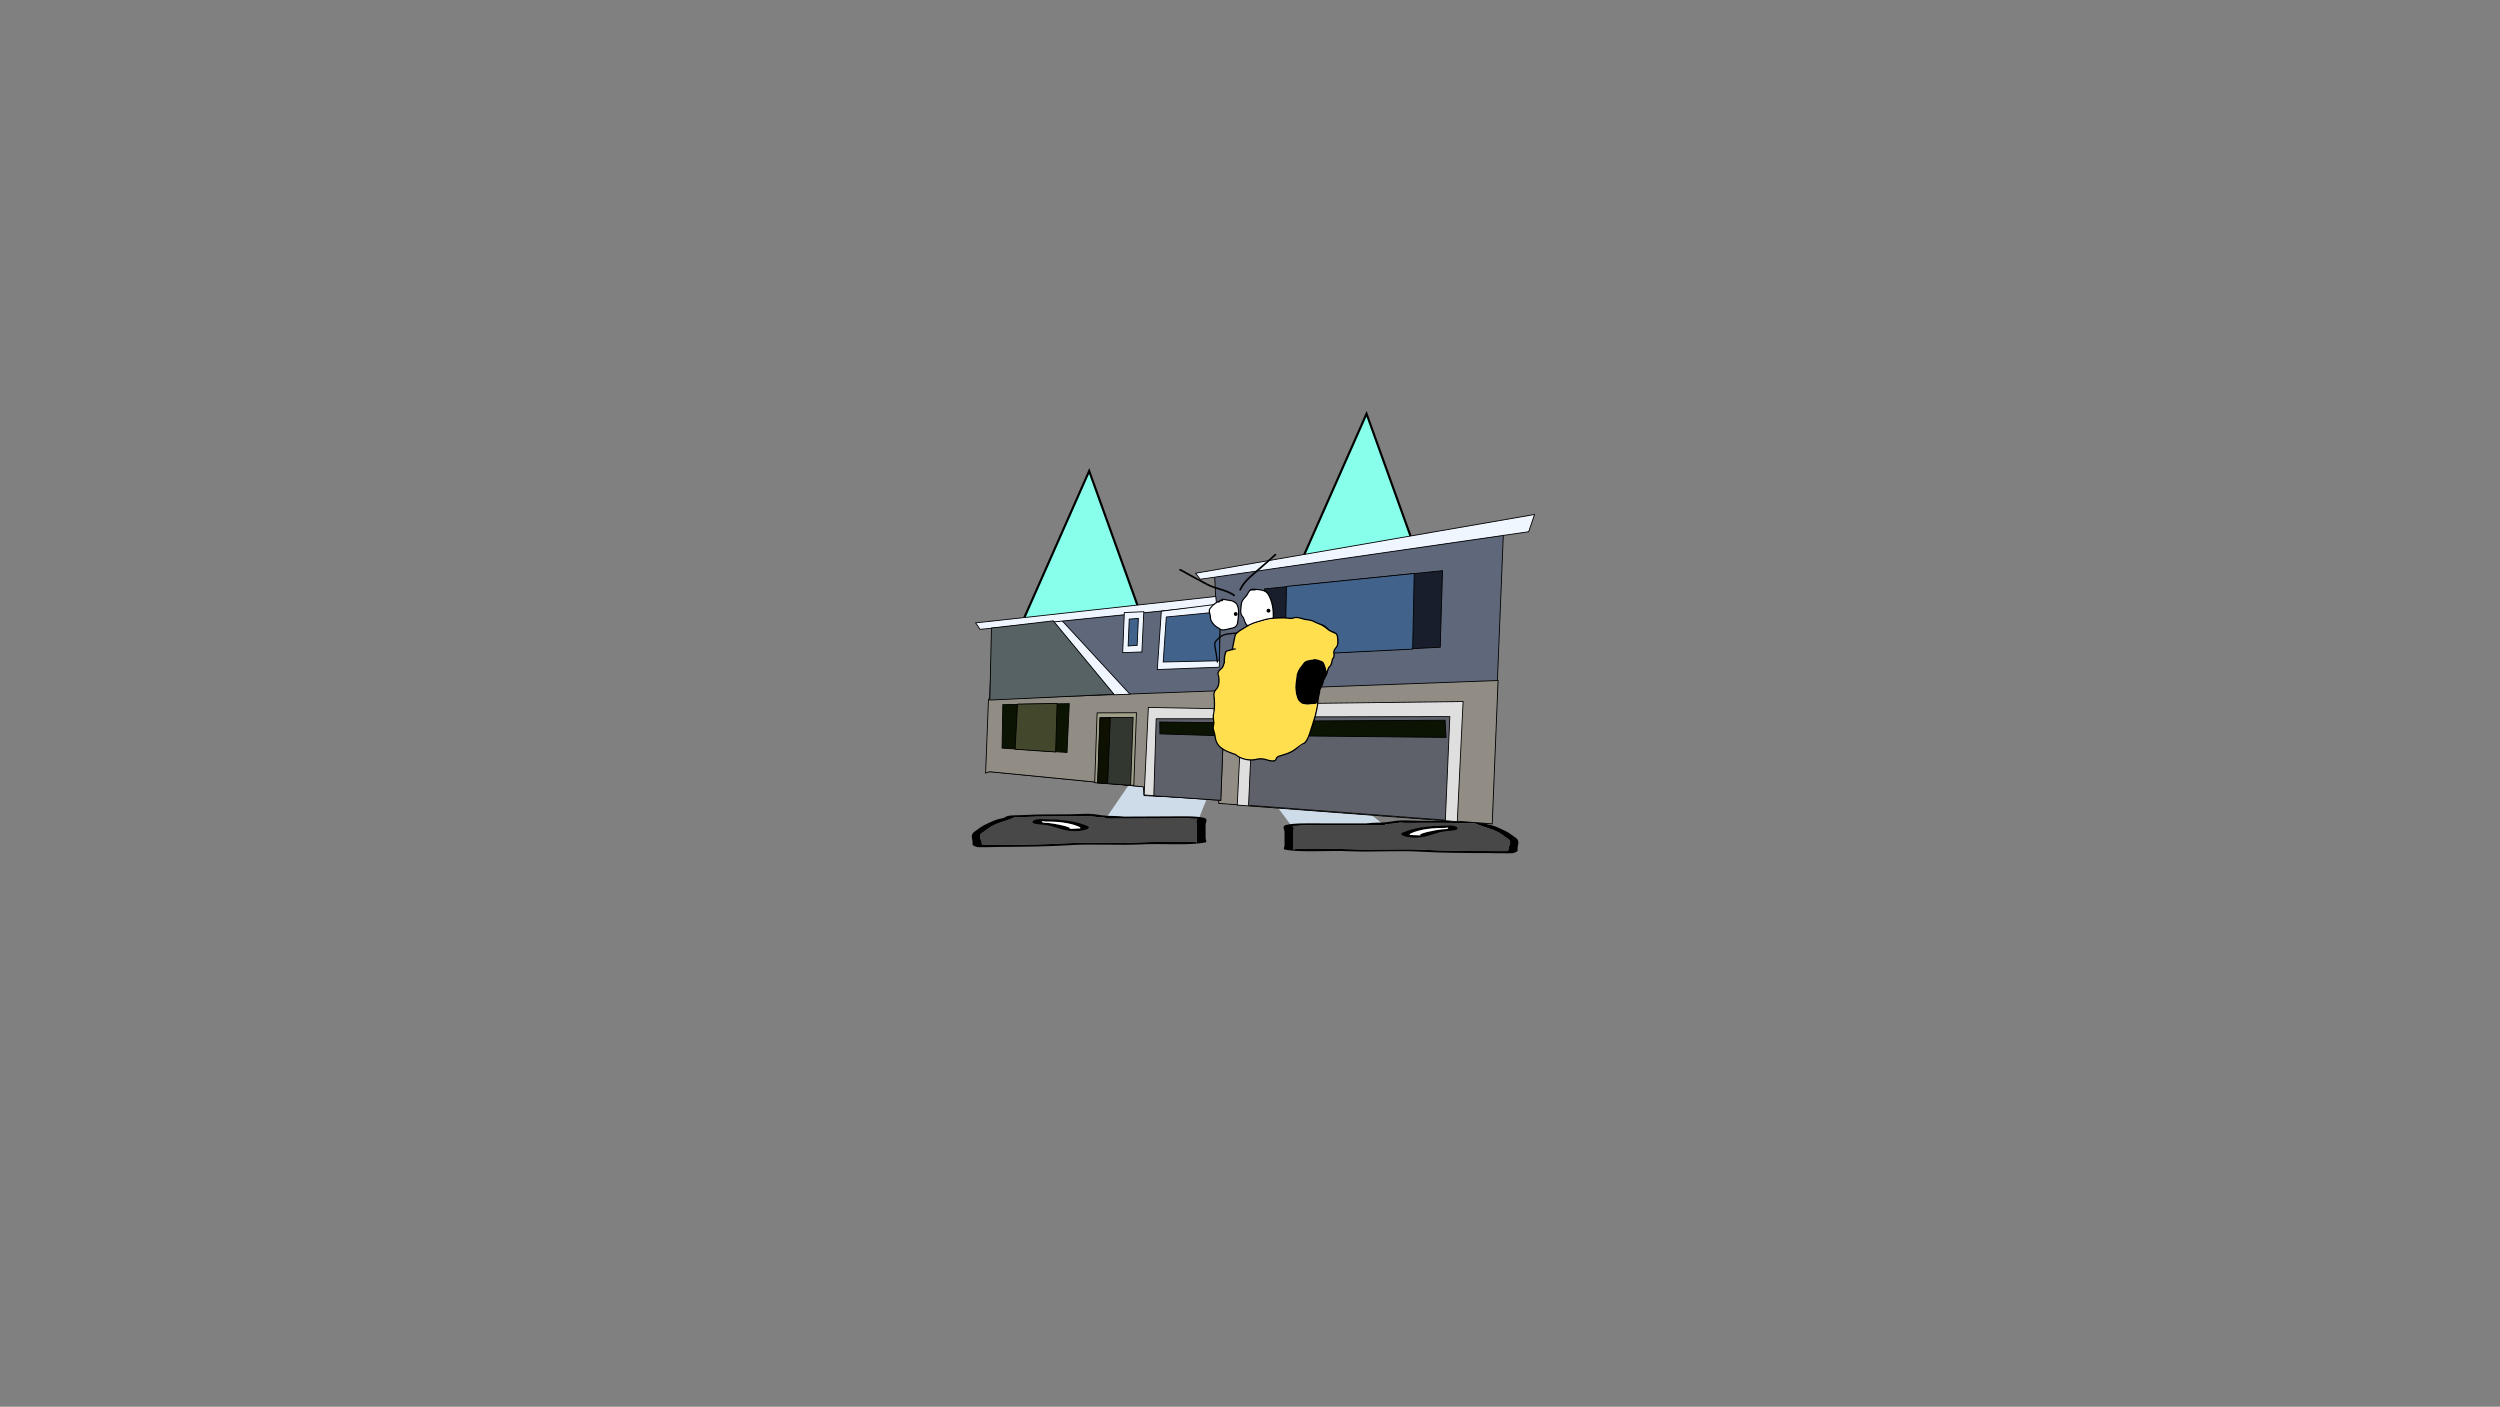 <svg version="1.1" xmlns="http://www.w3.org/2000/svg" xmlns:xlink="http://www.w3.org/1999/xlink" width="2878.25" height="1619.58" viewBox="0,0,2878.25,1619.58"><rect x="0" y="0" width="2878.25" height="1619.58" fill="#808080" stroke="none"/><g transform="translate(1117.373,629.809)"><g data-paper-data="{&quot;isPaintingLayer&quot;:true}" fill-rule="nonzero" stroke-linejoin="miter" stroke-miterlimit="10" stroke-dasharray="" stroke-dashoffset="0" style="mix-blend-mode: normal"><path d="M377.829,23.124l78.108,-176.563l60.574,168.438z" fill="#87ffeb" stroke="#000000" stroke-width="2.5" stroke-linecap="round"/><path d="M58.488,89.011l78.108,-176.563l60.574,168.438z" fill="#87ffeb" stroke="#000000" stroke-width="2.5" stroke-linecap="round"/><path d="M-1117.373,989.77v-1619.58h2878.25v1619.58z" fill="none" stroke="#000000" stroke-width="0" stroke-linecap="butt"/><path d="M155.921,312.292l33.385,-48.723l93.631,-1.256l-19.586,49.034z" data-paper-data="{&quot;index&quot;:null}" fill="#cedce9" stroke="#000000" stroke-width="0" stroke-linecap="round"/><path d="M147.008,310.96c-3.236,-0.354 -10.934,-0.894 -7.565,-1.506c-1.843,0.2 -4.302,0.445 -5.611,0.514c-6.2,0.327 -14.238,0.068 -20.637,0.098c-17.555,0.084 -34.599,0.007 -51.589,0.836c-7.678,0.374 -9.794,-0.659 -12.145,0.812c-4.853,2.473 -13.994,4.702 -19.861,7.196c-7.952,3.38 -11.027,6.622 -15.895,9.996c-5.514,2.786 -0.987,8.064 -0.972,11.136c0.004,0.822 1.561,2.279 0.083,2.891c1.472,0.024 2.894,0.045 3.8,0.04c6.019,-0.029 12.038,-0.057 18.057,-0.086c23.943,-0.114 51.761,-0.366 74.993,-1.806c27.586,-1.549 57.5,0.341 85.309,-1.063c15.229,-0.711 31.834,-0.41 47.343,-0.48c7.868,-0.035 14.602,-0.751 18.06,0.504c0.909,0.33 -0.004,-0.787 -0.006,-1.18c-0.005,-0.983 -0.009,-1.966 -0.014,-2.95c-0.026,-5.506 -0.052,-11.012 -0.079,-16.518c-0.006,-1.302 -1.52,-5.952 1.564,-6.47c-0.579,-0.005 -1.234,-0.015 -1.595,-0.019c-3.192,-0.038 -4.975,0.011 -7.468,-0.384c-4.328,-0.685 -18.916,-0.08 -24.779,-0.052c-22.786,0.109 -45.573,0.217 -68.359,0.326c0,0 -5.159,0.025 -5.165,-1.155c-0,-0.048 0.008,-0.095 0.025,-0.14c-2.467,-0.108 -4.959,-0.262 -7.495,-0.539zM227.99,310.109c13.755,-0.066 31.332,-0.709 40.737,1.638c5.389,1.345 1.862,5.757 1.871,7.598c0.026,5.506 0.052,11.012 0.079,16.518c0.003,0.629 1.795,3.739 0.02,4.13c-17.93,3.942 -51.775,1.096 -73.686,2.329c-27.192,1.374 -58.525,-0.848 -84.83,1.036c-23.945,1.483 -52.8,1.77 -77.496,1.888c-3.542,0.017 -24.783,0.732 -27.086,0.129c-6.603,-1.728 -5.175,-3.203 -5.184,-5.285c-0.018,-3.767 -2.959,-8.242 1.498,-11.884c4.99,-3.459 8.485,-6.92 16.454,-10.308c3.215,-1.366 6.685,-3.19 10.842,-4.43c2.72,-0.811 7.925,-1.485 8.57,-2.526c4.401,-2.754 12.381,-1.896 21.817,-2.4c16.797,-0.898 34.184,-0.753 51.589,-0.836c6.419,-0.031 18.957,-0.766 23.486,-0.577c7.884,0.328 12.461,1.844 20.103,2.264c5.608,0.308 11.514,0.082 18.061,0.799c0.497,0.054 0.994,0.109 1.491,0.163c17.221,-0.082 34.442,-0.164 51.664,-0.246z" data-paper-data="{&quot;index&quot;:null}" fill="#000000" stroke="none" stroke-width="0" stroke-linecap="butt"/><path d="M154.574,311.443c-0.017,0.045 -0.024,0.091 -0.024,0.14c0.006,1.18 5.19,1.157 5.19,1.157c22.786,-0.108 45.694,-0.194 68.481,-0.303c5.864,-0.028 20.464,-0.627 24.792,0.058c2.493,0.395 4.28,0.348 7.472,0.386c0.36,0.004 1.016,0.014 1.595,0.019c-3.084,0.519 -1.554,5.18 -1.548,6.481c0.026,5.506 0.042,11.045 0.068,16.551c0.005,0.983 0.001,1.971 0.005,2.955c0.002,0.393 0.911,1.511 0.002,1.182c-3.458,-1.255 -10.198,-0.537 -18.066,-0.501c-15.509,0.069 -32.161,-0.217 -47.39,0.493c-27.808,1.405 -57.996,-0.473 -85.582,1.076c-23.233,1.439 -51.164,1.672 -75.107,1.786c-6.019,0.029 -12.049,0.054 -18.068,0.082c-0.906,0.004 -2.33,-0.018 -3.802,-0.041c1.478,-0.612 -0.089,-2.073 -0.093,-2.895c-0.015,-3.072 -4.567,-8.37 0.948,-11.156c4.869,-3.375 7.954,-6.638 15.906,-10.019c5.867,-2.494 15.047,-4.741 19.9,-7.214c2.351,-1.471 4.483,-0.442 12.161,-0.817c16.99,-0.829 34.144,-0.769 51.699,-0.853c6.399,-0.03 14.509,0.225 20.709,-0.102c1.309,-0.069 3.788,-0.314 5.631,-0.514c-3.37,0.612 4.359,1.152 7.595,1.507c2.536,0.278 5.058,0.433 7.525,0.541z" data-paper-data="{&quot;index&quot;:null}" fill="#484848" stroke="none" stroke-width="0" stroke-linecap="butt"/><path d="M82.269,316.113c0.002,0.399 1.783,0.874 0.898,1.194c2.268,0.043 4.549,0.148 6.576,0.37c7.816,0.856 23.723,4.035 25.232,6.18c0.123,0.174 -2.086,0.214 -1.711,0.368c1.247,0.511 11.387,-0.435 12.555,-0.294c0.264,0.032 0.394,0.083 0.446,0.146c-0.055,-0.195 -0.106,-0.384 -0.106,-0.503c-0.002,-0.418 0.068,-0.869 -0.751,-1.239c-6.963,-3.262 -18.328,-6.34 -37.979,-6.246c0,0 -2.319,0.011 -3.849,-0.337c-0.51,-0.064 -0.907,-0.14 -1.173,-0.23c-0.067,0.225 -0.138,0.455 -0.137,0.592zM126.164,324.753c0.353,0.24 0.247,-0.161 0.129,-0.579c-0.024,0.182 -0.37,0.416 -0.129,0.579zM134.631,321.235c6.429,2.904 -8.117,7.26 -21.357,5.349c-12.492,-1.803 -16.737,-5.527 -28.136,-6.775c-3.851,-0.422 -8.464,-0.64 -11.342,-1.359c-4.562,-1.139 -2.561,-5.111 6.152,-5.152c6.274,-0.03 9.366,0.421 15.207,0.393l2.58,-0.012c0,0 2.961,-0.014 4.399,0.492c15.288,1.068 25.108,3.92 32.497,7.064z" data-paper-data="{&quot;index&quot;:null}" fill="#000000" stroke="none" stroke-width="0" stroke-linecap="butt"/><path d="M82.214,315.482c0.266,0.09 0.663,0.166 1.173,0.23c1.53,0.348 3.86,0.335 3.86,0.335c19.651,-0.094 31.427,3.052 38.389,6.314c0.819,0.37 0.727,0.829 0.729,1.247c0.001,0.119 0.042,0.31 0.097,0.506c-0.052,-0.063 -0.181,-0.114 -0.445,-0.146c-1.168,-0.141 -11.396,0.821 -12.643,0.31c-0.375,-0.153 1.589,-0.296 1.466,-0.47c-1.509,-2.145 -17.492,-5.307 -25.308,-6.163c-2.027,-0.222 -4.322,-0.323 -6.589,-0.365c0.885,-0.32 -0.875,-0.802 -0.877,-1.201c-0.001,-0.137 0.082,-0.37 0.149,-0.595z" data-paper-data="{&quot;index&quot;:null}" fill="#ffffff" stroke="none" stroke-width="0" stroke-linecap="butt"/><path d="M368.72,319.975l-19.712,-26.436l93.633,0.234l33.511,26.202z" data-paper-data="{&quot;index&quot;:null}" fill="#cedce9" stroke="#000000" stroke-width="0" stroke-linecap="round"/><path d="M485.057,318.601c-2.534,0.29 -5.025,0.456 -7.492,0.575c0.017,0.045 0.025,0.091 0.025,0.139c0,1.18 -5.159,1.18 -5.159,1.18c-22.787,0 -45.573,0 -68.36,0c-5.864,0 -20.454,-0.535 -24.779,0.17c-2.491,0.406 -4.274,0.366 -7.467,0.42c-0.36,0.006 -1.016,0.019 -1.595,0.027c3.087,0.504 1.595,5.161 1.595,6.463c0,5.506 0,11.012 0,16.518c0,0.983 0,1.967 0,2.95c0,0.393 -0.907,1.514 0,1.18c3.452,-1.271 10.19,-0.588 18.057,-0.59c15.509,-0.004 32.113,-0.384 47.345,0.254c27.815,1.272 57.72,-0.76 85.313,0.657c23.239,1.329 51.058,1.448 75.001,1.448c6.019,0 12.038,0 18.057,0c0.906,0 2.328,-0.028 3.8,-0.058c-1.481,-0.605 0.07,-2.069 0.07,-2.891c0,-3.072 4.503,-8.371 -1.025,-11.131c-4.885,-3.351 -7.975,-6.578 -15.943,-9.92c-5.879,-2.466 -15.031,-4.652 -19.895,-7.102c-2.358,-1.46 -4.469,-0.417 -12.149,-0.754c-16.993,-0.748 -34.037,-0.59 -51.592,-0.59c-6.399,0 -14.436,0.297 -20.637,0c-1.309,-0.063 -3.769,-0.296 -5.613,-0.487c3.373,0.596 -4.323,1.172 -7.557,1.542zM404.072,318.136c17.221,0 34.443,0 51.664,0c0.497,-0.057 0.993,-0.114 1.49,-0.17c6.544,-0.748 12.451,-0.55 18.057,-0.885c7.64,-0.456 12.21,-1.994 20.092,-2.36c4.528,-0.21 17.07,0.465 23.489,0.465c17.405,0 34.791,-0.228 51.592,0.59c9.438,0.459 17.415,-0.436 21.828,2.297c0.651,1.038 5.859,1.687 8.582,2.485c4.163,1.22 7.642,3.028 10.863,4.379c7.985,3.349 11.496,6.795 16.503,10.229c4.474,3.621 1.555,8.11 1.555,11.877c0,2.082 1.435,3.55 -5.159,5.31c-2.3,0.614 -23.543,0 -27.086,0c-24.696,0 -53.552,-0.149 -77.504,-1.519c-26.313,-1.759 -57.636,0.612 -84.834,-0.632c-21.917,-1.129 -55.748,1.879 -73.697,-1.978c-1.777,-0.382 0,-3.501 0,-4.13c0,-5.506 0,-11.012 0,-16.518c0,-1.841 -3.548,-6.236 1.835,-7.607c9.394,-2.392 26.974,-1.832 40.729,-1.832z" data-paper-data="{&quot;index&quot;:null}" fill="#000000" stroke="none" stroke-width="0" stroke-linecap="butt"/><path d="M477.493,319.12c2.466,-0.12 4.988,-0.287 7.522,-0.577c3.234,-0.37 10.961,-0.947 7.588,-1.543c1.844,0.191 4.325,0.424 5.634,0.487c6.201,0.297 14.31,0.003 20.709,0.003c17.555,0 34.709,-0.141 51.703,0.606c7.68,0.338 9.807,-0.701 12.165,0.759c4.864,2.45 14.055,4.653 19.934,7.119c7.968,3.342 11.069,6.591 15.953,9.943c5.528,2.76 1.001,8.079 1.001,11.151c0,0.822 -1.56,2.29 -0.079,2.895c-1.472,0.031 -2.896,0.059 -3.802,0.059c-6.019,0 -12.049,0.004 -18.068,0.004c-23.943,0 -51.875,-0.099 -75.114,-1.428c-27.593,-1.417 -57.771,0.604 -85.586,-0.668c-15.232,-0.638 -31.883,-0.272 -47.392,-0.268c-7.868,0.002 -14.611,-0.684 -18.063,0.587c-0.907,0.334 -0.004,-0.788 -0.004,-1.182c0,-0.983 -0.009,-1.971 -0.009,-2.954c0,-5.506 -0.011,-11.045 -0.011,-16.551c0,-1.302 1.508,-5.97 -1.579,-6.474c0.579,-0.008 1.235,-0.021 1.595,-0.027c3.192,-0.053 4.979,-0.015 7.47,-0.421c4.325,-0.706 18.928,-0.176 24.792,-0.176c22.787,0 45.695,-0.023 68.481,-0.023c0,0 5.185,-0.002 5.185,-1.182c0,-0.048 -0.008,-0.095 -0.025,-0.139z" data-paper-data="{&quot;index&quot;:null}" fill="#484848" stroke="none" stroke-width="0" stroke-linecap="butt"/><path d="M549.82,323.445c0,-0.137 -0.071,-0.366 -0.14,-0.591c-0.266,0.091 -0.662,0.169 -1.172,0.235c-1.529,0.356 -3.848,0.356 -3.848,0.356c-19.652,0 -31.002,3.132 -37.949,6.427c-0.817,0.374 -0.745,0.824 -0.745,1.242c0,0.119 -0.05,0.308 -0.104,0.503c0.052,-0.063 0.182,-0.115 0.446,-0.148c1.167,-0.147 11.311,0.751 12.556,0.234c0.374,-0.155 -1.835,-0.184 -1.713,-0.36c1.498,-2.152 17.39,-5.407 25.202,-6.3c2.026,-0.232 4.307,-0.348 6.574,-0.402c-0.886,-0.316 0.892,-0.799 0.892,-1.198zM505.835,331.715c-0.117,0.419 -0.221,0.82 0.131,0.579c0.241,-0.165 -0.107,-0.397 -0.131,-0.579zM497.483,328.817c7.374,-3.179 17.18,-6.078 32.463,-7.218c1.436,-0.513 4.397,-0.513 4.397,-0.513h2.58c5.841,0 8.931,-0.465 15.205,-0.465c8.713,0 10.733,3.962 6.177,5.123c-2.875,0.732 -7.487,0.972 -11.336,1.413c-11.393,1.303 -15.62,5.046 -28.103,6.909c-13.231,1.974 -27.797,-2.313 -21.382,-5.247z" data-paper-data="{&quot;index&quot;:null}" fill="#000000" stroke="none" stroke-width="0" stroke-linecap="butt"/><path d="M549.872,322.815c0.068,0.225 0.152,0.457 0.152,0.594c0,0.399 -1.757,0.889 -0.871,1.205c-2.267,0.053 -4.561,0.165 -6.588,0.397c-7.812,0.893 -23.78,4.132 -25.279,6.284c-0.122,0.175 1.842,0.308 1.468,0.463c-1.245,0.516 -11.477,-0.397 -12.644,-0.25c-0.264,0.033 -0.393,0.085 -0.445,0.148c0.054,-0.195 0.095,-0.387 0.095,-0.506c0,-0.418 -0.095,-0.877 0.723,-1.25c6.947,-3.295 18.707,-6.496 38.359,-6.496c0,0 2.33,0.003 3.858,-0.353c0.51,-0.066 0.906,-0.144 1.172,-0.235z" data-paper-data="{&quot;index&quot;:null}" fill="#ffffff" stroke="none" stroke-width="0" stroke-linecap="butt"/><path d="M18.541,259.423l6.823,-166.653l257.229,-25.728l-1.455,-33.063l332.239,-47.617l-13.458,331.845l-7.892,-0.578l-305.857,-22.991l0.157,-3.824l-86.663,-5.335l0.131,-9.442l-179.422,-17.687z" data-paper-data="{&quot;index&quot;:null}" fill="#5f677b" stroke="#000000" stroke-width="1" stroke-linecap="round"/><path d="M20.654,175.134l586.728,-21.492l-6.759,165.102l-314.854,-23.612l0.012,-4.869l-85.707,-4.071l-1.269,-10.166l-176.889,-17.355l-4.556,1.499z" data-paper-data="{&quot;index&quot;:null}" fill="#918d84" stroke="#000000" stroke-width="1" stroke-linecap="round"/><path d="M37.169,181.45l76.501,-1.14l-2.594,56.167l-74.778,-4.976z" data-paper-data="{&quot;index&quot;:null}" fill="#0b1403" stroke="#000000" stroke-width="1" stroke-linecap="round"/><path d="M99.687,180.032l-1.7,55.909l-46.718,-3.091l2.867,-52.031z" data-paper-data="{&quot;index&quot;:null}" fill="#43472c" stroke="#000000" stroke-width="1" stroke-linecap="round"/><path d="M199.89,285.41l4.863,-100.783l87.545,1.669l-4.311,105.298z" data-paper-data="{&quot;index&quot;:null}" fill="#dfdfdf" stroke="#000000" stroke-width="1" stroke-linecap="round"/><path d="M211.009,286.381l2.747,-88.679l78.077,-0.044l-3.699,93.944z" data-paper-data="{&quot;index&quot;:null}" fill="#5e616a" stroke="#000000" stroke-width="1" stroke-linecap="round"/><path d="M217.876,201.406l73.623,0.804l-0.326,15.16l-73.121,-2.257z" data-paper-data="{&quot;index&quot;:null}" fill="#0b1403" stroke="#000000" stroke-width="1" stroke-linecap="round"/><path d="M307.061,297.053l5.783,-116.065l254.24,-3.144l-6.693,138.309z" data-paper-data="{&quot;index&quot;:null}" fill="#dfdfdf" stroke="#000000" stroke-width="1" stroke-linecap="round"/><path d="M320.087,297.328l4.605,-101.677l227.134,-0.424l-5.174,119.184z" data-paper-data="{&quot;index&quot;:null}" fill="#5e616a" stroke="#000000" stroke-width="1" stroke-linecap="round"/><path d="M328.765,200.495l217.587,-1.109l1.105,19.785l-220.469,-2.25z" data-paper-data="{&quot;index&quot;:null}" fill="#0b1403" stroke="#000000" stroke-width="1" stroke-linecap="round"/><path d="M164.932,170.146l-69.752,-84.079l9.871,-1.624l78.505,84.987z" data-paper-data="{&quot;index&quot;:null}" fill="#eff6ff" stroke="#000000" stroke-width="1" stroke-linecap="round"/><path d="M283.335,67.146l-272.356,27.645l-5.103,-7.478l276.485,-30.434z" data-paper-data="{&quot;index&quot;:null}" fill="#eff6ff" stroke="#000000" stroke-width="1" stroke-linecap="round"/><path d="M259.113,30.149l390.207,-67.615l-6.729,19.84l-378.227,54.709z" data-paper-data="{&quot;index&quot;:null}" fill="#eff6ff" stroke="#000000" stroke-width="1" stroke-linecap="round"/><path d="M338.505,48.191l204.898,-20.967l-2.64,88.121l-204.503,10.338z" data-paper-data="{&quot;index&quot;:null}" fill="#181e2b" stroke="#000000" stroke-width="1" stroke-linecap="round"/><path d="M510.811,30.405l-1.792,87.107l-146.915,7.252l1.64,-79.452z" data-paper-data="{&quot;index&quot;:null}" fill="#41628a" stroke="#000000" stroke-width="1" stroke-linecap="round"/><path d="M187.968,274.379l-45.013,-3.102l2.762,-80.344l45.323,-0.19z" data-paper-data="{&quot;index&quot;:null}" fill="#a09f89" stroke="#000000" stroke-width="1" stroke-linecap="round"/><path d="M184.286,274.349l-37.747,-2.724l2.637,-75.205l38.021,-0.358z" data-paper-data="{&quot;index&quot;:null}" fill="#323730" stroke="#000000" stroke-width="1" stroke-linecap="round"/><path d="M149.003,197.04l11.954,-0.542l-3.096,75.628l-11.606,-0.77z" data-paper-data="{&quot;index&quot;:null}" fill="#0e1101" stroke="#000000" stroke-width="1" stroke-linecap="round"/><path d="M219.668,73.874l68.404,-8.617l-1.726,73.084l-71.337,2.66z" data-paper-data="{&quot;index&quot;:null}" fill="#eff6ff" stroke="#000000" stroke-width="1" stroke-linecap="round"/><path d="M197.279,120.804l-22.107,0.78l1.889,-46.138l22.461,-1.006z" data-paper-data="{&quot;index&quot;:null}" fill="#eff6ff" stroke="#000000" stroke-width="1" stroke-linecap="round"/><path d="M225.403,80.537l61.861,-6.016l-0.858,56.418l-64.575,1.389z" data-paper-data="{&quot;index&quot;:null}" fill="#41628a" stroke="#000000" stroke-width="1" stroke-linecap="round"/><path d="M191.806,113.195l-10.352,0.705l1.266,-30.917l10.519,-0.86z" data-paper-data="{&quot;index&quot;:null}" fill="#41628a" stroke="#000000" stroke-width="1" stroke-linecap="round"/><path d="M22.226,176.179l1.873,-82.922l71.167,-8.285l69.861,84.506z" data-paper-data="{&quot;index&quot;:null}" fill="#576264" stroke="#000000" stroke-width="1" stroke-linecap="round"/><path d="M287.135,61.373c0.766,-0.765 1.558,-1.527 2.709,-1.886c1.137,-0.355 2.936,0.367 4.036,0.576c2.825,0.536 6.257,0.621 8.909,1.819c1.456,0.657 2.639,1.926 3.959,2.856c4.435,7.079 2.044,15.789 1.273,23.5c-1.549,4.196 -4.052,5.403 -8.276,6.131c-3.791,0.653 -7.07,2.352 -11.089,1.527c-1.218,-0.25 -2.059,-1.172 -3.126,-1.761c-4.046,-2.124 -7.336,-5.004 -9.3,-9.461c-0.771,-1.75 -0.593,-4.214 -0.986,-6.109c-0.418,-2.018 -1.203,-3.68 -0.999,-5.735c0.187,-1.563 0.941,-2.234 1.847,-3.446c2.613,-3.494 6.634,-6.72 11.041,-8.01zM285.115,63.738c-3.128,1.5 -5.908,3.977 -7.821,6.544c-0.73,0.98 -1.462,1.433 -1.556,2.698c-0.191,1.841 0.592,3.432 0.975,5.279c0.363,1.75 0.159,4.24 0.896,5.823c1.933,4.154 4.819,6.75 8.632,8.731c0.868,0.483 1.739,1.439 2.712,1.611c3.876,0.688 6.882,-0.883 10.541,-1.535c3.527,-0.629 5.799,-1.346 7.063,-4.984c0.743,-7.248 2.96,-15.394 -0.902,-22.14c-1.211,-0.812 -2.225,-1.931 -3.528,-2.537c-2.482,-1.155 -5.863,-1.187 -8.526,-1.691c-0.703,-0.133 -2.383,-0.789 -3.224,-0.64c0.204,0.054 0.62,0.234 0.563,0.8c-0.076,0.746 -0.822,0.671 -0.822,0.671l-0.158,-0.031c-0.734,0.069 -1.465,0.205 -2.185,0.401c-0.473,0.482 -0.944,0.972 -1.523,1.38c0,0 -0.622,0.42 -1.041,-0.202c-0.042,-0.061 -0.073,-0.121 -0.096,-0.178z" fill="#000000" stroke="none" stroke-width="0.5" stroke-linecap="butt"/><path d="M285.19,63.871c0.42,0.622 1.044,0.201 1.044,0.201c0.579,-0.408 1.056,-0.9 1.529,-1.382c0.72,-0.196 1.457,-0.334 2.192,-0.403l0.159,0.031c0,0 0.749,0.075 0.824,-0.671c0.057,-0.567 -0.361,-0.746 -0.564,-0.8c0.841,-0.149 2.531,0.508 3.234,0.64c2.663,0.503 6.067,0.545 8.549,1.7c1.303,0.607 2.326,1.733 3.537,2.545c3.862,6.746 1.648,14.952 0.906,22.2c-1.264,3.638 -3.554,4.372 -7.081,5c-3.659,0.652 -6.696,2.228 -10.572,1.541c-0.974,-0.173 -1.853,-1.131 -2.721,-1.614c-3.813,-1.981 -6.728,-4.604 -8.661,-8.758c-0.737,-1.583 -0.537,-4.092 -0.9,-5.842c-0.383,-1.847 -1.164,-3.454 -0.973,-5.295c0.094,-1.264 0.829,-1.727 1.559,-2.707c1.914,-2.567 4.717,-5.066 7.845,-6.566c0.023,0.057 0.054,0.117 0.096,0.178z" data-paper-data="{&quot;noHover&quot;:false,&quot;origItem&quot;:[&quot;Path&quot;,{&quot;applyMatrix&quot;:true,&quot;segments&quot;:[[[275.33114,87.02867],[0.0284,0.05473],[-2.96054,1.80709]],[[268.20914,94.32724],[1.64515,-2.74691],[-0.62784,1.04831]],[[266.93327,97.16818],[-0.03391,-1.26752],[-0.00466,1.85057]],[[268.43548,102.32192],[-0.56737,-1.79912],[0.53759,1.70471]],[[269.91341,108.02515],[-0.89263,-1.50105],[2.34191,3.93817]],[[279.38144,115.84201],[-3.99287,-1.58686],[0.91229,0.39287]],[[282.24242,117.17191],[-0.98601,-0.0737],[3.92568,0.29344]],[[292.57504,114.58218],[-3.57423,1.0175],[3.44575,-0.98092]],[[299.10013,108.91177],[-0.89129,3.74695],[0.00851,-7.28609]],[[295.9714,86.97529],[4.52239,6.32223],[-1.2864,-0.68627]],[[292.20529,84.80629],[1.35789,0.47216],[-2.58527,-0.89894]],[[283.55234,83.98321],[2.70046,0.23242],[-0.71283,-0.06135]],[[280.27981,83.67118],[0.82175,-0.233],[0.20816,0.033]],[[280.92036,84.41072],[0,-0.56947],[0,0.75]],[280.17036,85.16072],[[280.01004,85.14616],[0,0],[-0.72381,0.14222]],[[277.87677,85.76563],[0.69686,-0.26745],[-0.42178,0.52759]],[[276.50048,87.29245],[0.53508,-0.46468],[0,0]],[[275.44418,87.19643],[0.48014,0.57617],[-0.04748,-0.05698]]],&quot;closed&quot;:true}]}" fill="#ffffff" stroke="none" stroke-width="0.5" stroke-linecap="butt"/><path d="M320.936,49.826c-0.106,-0.426 0.275,-0.736 0.275,-0.736c1.83,-1.444 4.48,-1.257 6.711,-1.077c5.447,0.44 11.87,0.776 15.266,5.686c4.991,8.281 6.443,18.011 6.073,27.623c-0.18,4.646 -3.454,8.341 -7.3,10.413c-0.757,0.408 -1.185,1.253 -1.853,1.795c-2.531,2.055 -6.044,3.261 -9.259,2.935c-5.093,-0.52 -11.388,-3.374 -14.375,-7.66c-1.799,-2.581 -1.684,-6.207 -3.967,-8.454c-2.498,-3.066 -2.264,-5.982 -1.883,-9.759c0.223,-2.21 0.287,-4.941 0.877,-7.071c0.711,-2.567 4.041,-6.357 5.888,-8.205c0.85,-1.35 2.113,-4.053 3.546,-5.489zM328.747,49.582c-0.172,0.358 -0.612,0.4 -0.612,0.4l-0.69,0.061c-1.437,0.507 -3.532,-0.223 -4.799,0.353c-1.493,0.679 -3.219,4.497 -4.085,5.856c-1.682,1.692 -4.971,5.253 -5.603,7.625c-0.554,2.08 -0.625,4.709 -0.842,6.865c-0.334,3.315 -0.684,5.928 1.508,8.609c2.305,2.422 2.24,5.944 4.086,8.606c2.721,3.923 8.648,6.549 13.289,7.015c4.748,0.481 6.552,-2.471 10.22,-4.542c3.369,-1.902 6.382,-4.975 6.542,-9.166c0.358,-9.309 -0.999,-18.735 -5.839,-26.758c-2.748,-4.208 -8.507,-4.57 -13.177,-4.924z" fill="#000000" stroke="none" stroke-width="0.5" stroke-linecap="butt"/><path d="M341.95,54.464c4.84,8.023 6.214,17.514 5.856,26.823c-0.16,4.191 -3.192,7.284 -6.56,9.186c-3.668,2.07 -5.496,5.03 -10.244,4.549c-4.641,-0.466 -10.601,-3.103 -13.322,-7.026c-1.846,-2.662 -1.796,-6.203 -4.101,-8.626c-2.192,-2.681 -1.846,-5.317 -1.512,-8.632c0.217,-2.156 0.293,-4.803 0.847,-6.882c0.632,-2.372 3.937,-5.952 5.618,-7.644c0.866,-1.359 2.604,-5.184 4.098,-5.863c1.267,-0.576 3.372,0.151 4.809,-0.355l0.692,-0.061c0,0 0.441,-0.043 0.613,-0.4c4.669,0.353 10.459,0.724 13.207,4.932z" data-paper-data="{&quot;noHover&quot;:false,&quot;origItem&quot;:[&quot;Path&quot;,{&quot;applyMatrix&quot;:true,&quot;segments&quot;:[[[317.31364,68.54745],[4.68097,-0.11889],[-0.1348,0.37307]],[316.74536,69.00721],[[316.06477,69.13771],[0,0],[-1.37869,0.64915]],[[311.32607,69.97252],[1.2024,-0.70033],[-1.41742,0.82557]],[[307.85244,76.21002],[0.72457,-1.43956],[-1.50261,1.85247]],[[303.04652,84.36105],[0.38953,-2.42357],[-0.34154,2.12502]],[[302.90061,91.27565],[-0.00131,-2.16665],[0.00202,3.3322]],[[305.2688,99.68845],[-2.45097,-2.44648],[2.53774,2.17758]],[[310.20152,107.839],[-2.10518,-2.4626],[3.10206,3.62874]],[[324.12978,113.47935],[-4.66384,0.00405],[4.77266,0]],[[333.84007,107.93076],[-3.44048,2.42945],[3.16014,-2.23149]],[[339.42492,98.15223],[0.263,4.18601],[-0.582,-9.2981]],[[330.91931,72.11849],[5.62339,7.49477],[-3.15833,-3.90947]]],&quot;closed&quot;:true}]}" fill="#ffffff" stroke="none" stroke-width="0.5" stroke-linecap="butt"/><path d="M303.06,76.886c0.125,-1.236 1.229,-2.137 2.465,-2.012c1.236,0.125 2.137,1.229 2.012,2.465c-0.125,1.236 -1.229,2.137 -2.465,2.012c-1.236,-0.125 -2.137,-1.229 -2.012,-2.465z" fill="#000000" stroke="none" stroke-width="0.5" stroke-linecap="butt"/><path d="M340.801,73.034c0.125,-1.236 1.229,-2.137 2.465,-2.012c1.236,0.125 2.137,1.229 2.012,2.465c-0.125,1.236 -1.229,2.137 -2.465,2.012c-1.236,-0.125 -2.137,-1.229 -2.012,-2.465z" fill="#000000" stroke="none" stroke-width="0.5" stroke-linecap="butt"/><path d="M240.283,26.005c0.263,-0.965 1.228,-0.702 1.228,-0.702l1.143,0.347c9.87,5.751 20.196,11.08 30.273,16.497c9.852,5.308 21.939,6.078 31.127,12.629c0,0 0.814,0.581 0.233,1.395c-0.581,0.814 -1.395,0.233 -1.395,0.233c-9.068,-6.486 -21.152,-7.258 -30.912,-12.495c-10.097,-5.43 -20.443,-10.768 -30.333,-16.531l-0.662,-0.145c0,0 -0.965,-0.263 -0.702,-1.228z" fill="#000000" stroke="none" stroke-width="0.5" stroke-linecap="butt"/><path d="M352,8.905c-0.059,0.583 -0.425,0.79 -0.719,0.861c-5.27,5.109 -11.127,9.834 -16.58,14.777c-8.411,7.622 -18.614,14.559 -23.334,25.058c0,0 -0.41,0.912 -1.322,0.502c-0.912,-0.41 -0.502,-1.322 -0.502,-1.322c4.855,-10.789 15.175,-17.889 23.815,-25.719c5.522,-5.004 11.504,-9.777 16.794,-14.987l0.954,-0.265c0,0 0.995,0.101 0.894,1.096z" fill="#000000" stroke="none" stroke-width="0.5" stroke-linecap="butt"/><path d="M284.192,133.175c-0.75,0 -0.75,-0.75 -0.75,-0.75l0.006,-0.027c-0.789,-6.385 -1.857,-12.572 -2.937,-18.914c-0.518,-4.051 0.94,-5.255 3.645,-8.033c4.623,-4.748 9.226,-6.196 15.632,-6.532c8.509,-0.948 17.623,-2.16 26.026,-0.218c7.812,2.347 21.243,-0.317 24.846,9.035c1.557,5.292 0.787,10.943 0.642,16.398c-0.078,2.905 0.237,6.165 -1.178,8.775c0,0 -0.364,0.656 -1.02,0.291c-0.656,-0.364 -0.291,-1.02 -0.291,-1.02c1.314,-2.296 0.921,-5.502 0.99,-8.086c0.14,-5.259 0.932,-10.777 -0.563,-15.878c-1.627,-4.238 -4.435,-4.575 -8.494,-5.532c-2.206,-0.52 -4.482,-1.17 -6.708,-1.558c-2.992,-0.521 -5.62,-0.077 -8.608,-0.976c-8.232,-1.897 -17.184,-0.66 -25.519,0.263c-6.053,0.32 -10.304,1.588 -14.679,6.083c-2.406,2.472 -3.693,3.242 -3.236,6.765c1.076,6.35 2.134,12.56 2.942,18.949l0.006,0.213c0,0 0,0.75 -0.75,0.75z" fill="#000000" stroke="none" stroke-width="0.5" stroke-linecap="butt"/><g stroke="none" stroke-width="0.5" stroke-linecap="butt"><path d="M397.711,180.413c-1.118,0.516 -2.383,0.433 -3.557,0.576c-6.918,0.841 -12.962,1.47 -17.426,-5.232c-2.999,-7.459 -3.525,-14.611 -2.05,-22.356c0.477,-2.504 0.278,-5.002 1.012,-7.452c1.114,-3.69 2.77,-6.509 5.212,-9.248c1.411,-1.583 2.469,-4.015 4.469,-5.165c2.968,-1.706 7.352,-1.553 10.613,-2.618c2.645,-0.009 7.347,1.521 9.647,2.889c1.289,0.766 1.758,2.459 2.291,3.748c0.848,2.049 1.718,4.896 2.04,7.647c0.391,-1.538 0.801,-3.132 1.472,-4.476c0.836,-1.678 2.015,-1.675 2.605,-3.309c1.327,-2.189 1.053,-4.612 1.974,-6.871c0.023,-0.058 1.399,-1.811 1.494,-2.288c0.482,-2.402 -0.568,-5.01 0.274,-7.388c0.84,-2.371 3.454,-4.126 4.026,-6.53c0.299,-1.258 0.216,-2.899 0.216,-4.178c0,-2.33 -0.102,-5.207 -1.323,-7.3c-0.427,-0.732 -1.617,-0.997 -2.247,-1.301c-2.127,-1.027 -4.832,-2.023 -6.69,-3.468c-3.991,-3.104 -6.621,-5.546 -11.485,-7.15c-2.785,-0.919 -5.476,-2.775 -8.2,-3.571c-2.642,-0.772 -5.694,-0.75 -8.398,-1.482c-3.65,-0.988 -7.369,-2.731 -11.216,-1.562c-3.144,1.512 -7.491,0.078 -10.901,0.059c-7.251,-0.041 -14.513,0.125 -21.547,1.883c-6.102,1.839 -12.708,3.227 -18.43,6.101c-3.95,1.984 -7.551,4.615 -11.396,6.796c-1.253,1.163 -4.096,2.812 -4.574,4.558c-1.337,4.882 -1.937,10.069 -3.136,15.06c0.777,-0.145 1.559,-0.233 2.349,-0.234c0,0 0.823,0 0.823,0.823c0,0.823 -0.823,0.823 -0.823,0.823c-0.949,-0.002 -1.849,0.149 -2.73,0.375c-0.037,0.14 -0.244,0.762 -0.962,0.618c-0.195,-0.039 -0.333,-0.115 -0.431,-0.209c-0.918,0.296 -1.833,0.627 -2.782,0.898c-0.243,0.069 -2.789,0.523 -3.019,1.003c-1.8,3.751 -1.831,8.5 -1.884,12.569c-0.979,1.996 -1.048,4.279 -2.566,6.034c-1.498,1.733 -3.729,2.82 -4.531,5.175c-0.646,1.898 0.599,3.332 0.804,5.117c0.528,4.588 0.413,8.836 -1.896,12.945c-1.251,1.557 -2.423,2.506 -3.2,4.394c-0.88,2.137 -0.401,4.718 -0.196,6.896c0.561,5.949 0.349,11.944 -0.504,17.822c-1.44,3.772 0.087,6.98 0.006,10.789c-0.046,2.186 -1.307,5.152 -0.534,7.332c1.076,3.034 1.777,6.302 2.319,9.577c1.733,11.089 10.846,14.171 20.073,17.66c3.597,0.554 3.916,2.483 6.986,3.904c5.882,2.721 13.116,4.165 19.361,2.381c2.715,-0.68 6.643,-0.701 9.401,-0.095c3.554,0.782 7.419,2.67 11.184,1.815c1.064,-0.242 1.508,-2.361 2.009,-3.029c1.434,-1.914 3.286,-2.302 5.455,-2.922c3.87,-1.104 8.236,-2.499 11.81,-4.365c5.548,-2.897 9.405,-7.43 15.037,-9.994c3.683,-3.742 5.407,-9.422 6.925,-14.378c1.481,-4.834 3.186,-9.542 4.537,-14.493c1.493,-5.47 2.697,-11.079 3.397,-16.705c-0.268,0.425 -0.584,0.827 -1.19,1.106zM300.695,117.207l0.053,-0.267c1.292,-5.164 1.818,-10.649 3.294,-15.693c0.646,-2.208 3.574,-3.94 5.177,-5.409c3.91,-2.249 7.604,-4.919 11.637,-6.942c5.821,-2.92 12.517,-4.345 18.724,-6.213c7.184,-1.797 14.59,-1.983 21.994,-1.942c3.039,0.017 7.538,1.496 10.281,0.059c4.271,-1.302 8.187,0.397 12.256,1.503c2.726,0.74 5.813,0.706 8.478,1.506c2.75,0.825 5.399,2.647 8.204,3.572c2.386,0.787 5.032,1.665 7.105,3.025c2.647,1.737 4.352,4.26 7.237,5.657c2.011,0.973 5.714,1.974 6.949,3.909c1.445,2.264 1.585,5.626 1.585,8.19c-0.001,2.7 -0.128,4.872 -1.67,7.172c-0.982,1.465 -2.702,2.886 -2.878,4.783c-0.194,2.094 0.447,4.475 -0.015,6.528c-0.217,0.966 -1.194,1.607 -1.57,2.523c-0.934,2.276 -0.691,4.74 -2.022,6.979c-0.699,1.626 -1.892,1.762 -2.597,3.292c-0.881,1.911 -1.299,4.177 -1.898,6.184c-0.837,2.806 -2.674,5.231 -3.803,7.872c-0.612,1.432 -0.639,3.097 -1.267,4.553c-1.011,2.346 -2.322,4.461 -3.222,6.875c0.022,3.377 -1.493,6.835 -1.755,10.246c-0.549,7.147 -1.987,14.327 -3.88,21.275c-1.277,4.681 -2.226,9.138 -4.254,13.55c-2.586,5.624 -3.252,11.7 -7.846,16.233c-1.598,0.784 -3.932,1.151 -5.214,2.456c-2.915,2.966 -6.272,5.701 -10.01,7.652c-3.671,1.917 -8.145,3.351 -12.12,4.489c-1.8,0.514 -3.402,0.722 -4.588,2.323c-0.915,1.234 -1.125,3.079 -2.852,3.621c-3.849,1.208 -8.359,-0.964 -12.018,-1.783c-2.475,-0.555 -6.182,-0.559 -8.615,0.077c-6.608,1.888 -14.258,0.403 -20.482,-2.476c-3.184,-1.473 -3.255,-3.254 -6.714,-3.806c-9.96,-3.707 -19.272,-7.206 -21.279,-18.985c-0.525,-3.237 -1.329,-6.391 -2.281,-9.404c-0.775,-2.453 0.421,-5.371 0.475,-7.799c0.087,-3.948 -1.405,-7.238 0.045,-11.17c0.796,-5.669 1.021,-11.475 0.466,-17.211c-0.242,-2.496 -0.664,-5.287 0.308,-7.73c0.794,-1.996 2.072,-3.07 3.356,-4.684c2.104,-3.749 2.059,-7.6 1.635,-11.769c-0.223,-2.188 -1.482,-3.625 -0.709,-5.978c0.829,-2.525 3.205,-3.814 4.82,-5.651c1.325,-1.507 1.325,-3.608 2.205,-5.331c-0.066,-3.993 -0.02,-9.66 2.151,-13.153c0.422,-0.679 1.643,-0.966 2.308,-1.168c1.587,-0.481 3.19,-1.088 4.816,-1.543z" fill="#000000"/><path d="M398.953,179.324c-0.7,5.626 -1.911,11.251 -3.405,16.721c-1.35,4.951 -3.064,9.668 -4.545,14.503c-1.518,4.956 -3.252,10.643 -6.935,14.385c-5.632,2.563 -9.501,7.102 -15.05,9.999c-3.574,1.866 -7.949,3.263 -11.819,4.367c-2.17,0.62 -4.025,1.009 -5.459,2.922c-0.501,0.668 -0.946,2.788 -2.01,3.029c-3.766,0.856 -7.638,-1.034 -11.192,-1.815c-2.758,-0.606 -6.692,-0.586 -9.407,0.094c-6.245,1.784 -13.49,0.336 -19.373,-2.385c-3.07,-1.42 -3.393,-3.352 -6.991,-3.906c-9.227,-3.489 -18.352,-6.582 -20.086,-17.671c-0.542,-3.275 -1.247,-6.547 -2.322,-9.581c-0.773,-2.18 0.486,-5.149 0.532,-7.335c0.081,-3.809 -1.449,-7.023 -0.009,-10.795c0.853,-5.878 1.062,-11.885 0.501,-17.835c-0.205,-2.178 -0.685,-4.765 0.195,-6.902c0.778,-1.888 1.949,-2.84 3.2,-4.397c2.308,-4.108 2.425,-8.367 1.897,-12.955c-0.205,-1.785 -1.45,-3.224 -0.803,-5.121c0.802,-2.355 3.034,-3.447 4.532,-5.18c1.518,-1.755 1.589,-4.043 2.568,-6.039c0.053,-4.068 0.089,-8.826 1.889,-12.577c0.23,-0.48 2.778,-0.935 3.021,-1.005c0.949,-0.271 1.865,-0.603 2.783,-0.899c0.098,0.094 0.236,0.17 0.431,0.209c0.717,0.143 0.925,-0.479 0.962,-0.619c0.881,-0.225 1.782,-0.378 2.731,-0.376c0,0 0.824,-0.001 0.824,-0.824c0,-0.823 -0.746,-0.745 -0.746,-0.745c-0.789,0.002 -1.65,0.012 -2.427,0.157c1.2,-4.991 1.806,-10.184 3.143,-15.066c0.478,-1.746 3.325,-3.398 4.578,-4.56c3.844,-2.181 7.454,-4.816 11.404,-6.8c5.722,-2.874 12.341,-4.266 18.443,-6.105c7.034,-1.758 14.311,-1.923 21.562,-1.883c3.41,0.019 7.765,1.455 10.908,-0.057c3.847,-1.168 7.572,0.577 11.222,1.565c2.704,0.732 5.761,0.712 8.403,1.484c2.724,0.796 5.419,2.655 8.204,3.573c4.865,1.604 7.5,4.05 11.492,7.155c1.858,1.445 4.567,2.444 6.693,3.471c0.63,0.304 1.821,0.57 2.248,1.302c1.221,2.093 1.326,4.973 1.326,7.303c0.001,1.278 0.085,2.921 -0.214,4.179c-0.572,2.404 -3.185,4.161 -4.025,6.532c-0.842,2.377 0.21,4.989 -0.272,7.391c-0.096,0.477 -1.47,2.231 -1.494,2.289c-0.921,2.259 -0.645,4.686 -1.972,6.875c-0.59,1.634 -1.768,1.633 -2.605,3.31c-0.67,1.344 -1.183,2.977 -1.574,4.515c-0.323,-2.751 -1.189,-5.591 -2.038,-7.641c-0.534,-1.289 -1,-2.978 -2.289,-3.745c-2.301,-1.368 -6.999,-2.893 -9.643,-2.883c-3.261,1.065 -7.642,0.916 -10.609,2.622c-2,1.15 -2.978,3.508 -4.389,5.09c-2.442,2.74 -4.095,5.563 -5.209,9.253c-0.735,2.45 -0.53,4.959 -1.007,7.463c-1.475,7.745 -0.95,14.943 2.049,22.401c4.465,6.703 10.408,6.03 17.326,5.189c1.173,-0.143 2.438,-0.059 3.556,-0.574c0.606,-0.279 1.026,-0.645 1.294,-1.07z" data-paper-data="{&quot;noHover&quot;:false,&quot;origItem&quot;:[&quot;Path&quot;,{&quot;applyMatrix&quot;:true,&quot;segments&quot;:[[[317.41596,224.93512],[0.2015,-0.09288],[-0.37206,0.17149]],[[316.23283,225.12672],[0.39028,-0.04745],[-2.30125,0.2798]],[[310.43598,223.38616],[1.48518,2.22965],[-0.99753,-2.48113]],[[309.75422,215.94952],[-0.49073,2.57644],[0.15863,-0.83283]],[[310.09095,213.47046],[-0.24435,0.81515],[0.37061,-1.22744]],[[311.82486,210.39406],[-0.81242,0.91133],[0.46933,-0.52647]],[[313.3116,208.67609],[-0.66545,0.38251],[0.98725,-0.56749]],[[316.84193,207.80524],[-1.08477,0.3544],[0.87977,-0.00316]],[[320.05109,208.76627],[-0.7653,-0.45502],[0.42877,0.25493]],[[320.81322,210.01301],[-0.17749,-0.42871],[0.28222,0.68167]],[[321.49191,212.55672],[-0.10728,-0.91518],[0.13011,-0.51153]],[[321.98141,211.06775],[-0.22294,0.44718],[0.27821,-0.55804]],[[322.84805,209.96706],[-0.19624,0.54355],[0.44131,-0.72811]],[[323.50454,207.68147],[-0.30629,0.75144],[0.00781,-0.01917]],[[324.00165,206.92041],[-0.03183,0.15866],[0.16028,-0.79905]],[[324.09281,204.46292],[-0.28021,0.79085],[0.2794,-0.78857]],[[325.43212,202.29065],[-0.19032,0.7998],[0.09961,-0.41859]],[[325.50387,200.901],[0.00022,0.42518],[0,-0.77492]],[[325.06375,198.47278],[0.4062,0.69622],[-0.14213,-0.2436]],[[324.31618,198.03992],[0.20971,0.10123],[-0.70747,-0.3415]],[[322.09066,196.88641],[0.61801,0.4807],[-1.32764,-1.03267]],[[318.27018,194.50801],[1.61817,0.53347],[-0.92655,-0.30556]],[[315.54255,193.32023],[0.90601,0.26469],[-0.87874,-0.25672]],[[312.74896,192.82735],[0.89944,0.24335],[-1.2142,-0.32852]],[[309.0181,192.30764],[1.27971,-0.38862],[-1.04573,0.503]],[[305.39182,192.32712],[1.13446,0.00633],[-2.41212,-0.01347]],[[298.22418,192.9534],[2.33997,-0.58471],[-2.02993,0.61159]],[[292.09346,194.98295],[1.90328,-0.95602],[-1.31394,0.65999]],[[288.30277,197.24347],[1.27876,-0.72537],[-0.41666,0.38681]],[[286.7813,198.75964],[0.15901,-0.58069],[-0.4447,1.62406]],[[285.73801,203.76926],[0.39912,-1.66028],[0.25839,-0.04817]],[[286.51929,203.69132],[-0.26256,0.00051],[0,0]],[[286.79305,203.96508],[0,-0.27376],[0,0.27376]],[[286.51929,204.23884],[0,0],[-0.3158,-0.00069]],[[285.61112,204.36345],[0.29308,-0.07488],[-0.01238,0.04655]],[[285.2912,204.56907],[0.23861,0.04772],[-0.06477,-0.01295]],[[285.14787,204.49948],[0.03254,0.03117],[-0.30521,0.09847]],[[284.22256,204.79815],[0.31569,-0.09023],[-0.08068,0.02306]],[[283.21819,205.13178],[0.07656,-0.15953],[-0.59874,1.24764]],[[282.59146,209.31276],[0.0175,-1.35335],[-0.3256,0.66409]],[[281.73794,211.32003],[0.50483,-0.58394],[-0.49843,0.57654]],[[280.23081,213.04149],[0.26681,-0.78329],[-0.21501,0.63121]],[[280.49832,214.74375],[-0.0683,-0.59385],[0.17552,1.52614]],[[279.86767,219.04972],[0.76791,-1.36661],[-0.41628,0.51807]],[[278.8031,220.51137],[0.25869,-0.62791],[-0.29281,0.71072]],[[278.73795,222.8054],[-0.06829,-0.72459],[0.18651,1.97894]],[[278.5702,228.7339],[0.28376,-1.95536],[-0.47895,1.2549]],[[278.57224,232.32288],[0.02681,-1.26718],[-0.01538,0.72728]],[[278.39458,234.76181],[-0.25701,-0.72502],[0.35778,1.00928]],[[279.16594,237.94746],[-0.18031,-1.08937],[0.57658,3.68883]],[[285.8433,243.822],[-3.06944,-1.16051],[1.19665,0.18441]],[[288.16728,245.12054],[-1.02136,-0.47243],[1.95676,0.90511]],[[294.60781,245.91251],[-2.07741,0.59359],[0.90314,-0.22619]],[[297.73503,245.88088],[-0.91729,-0.20172],[1.18222,0.25998]],[[301.45549,246.48458],[-1.2527,0.28459],[0.35403,-0.08043]],[[302.12375,245.47687],[-0.16656,0.22223],[0.47711,-0.63657]],[[303.93851,244.50485],[-0.72183,0.20624],[1.28748,-0.36713]],[[307.86712,243.0527],[-1.18898,0.62074],[1.84556,-0.96352]],[[312.86913,239.72828],[-1.87332,0.8527],[1.22511,-1.24468]],[[315.17277,234.94538],[-0.50502,1.64871],[0.4926,-1.60816]],[[316.68185,230.12425],[-0.44911,1.64698],[0.49671,-1.81947]],[[317.8118,224.56728],[-0.23286,1.87153],[-0.08918,0.14147]]],&quot;closed&quot;:true}]}" fill="#ffdf4d"/></g></g></g></svg>